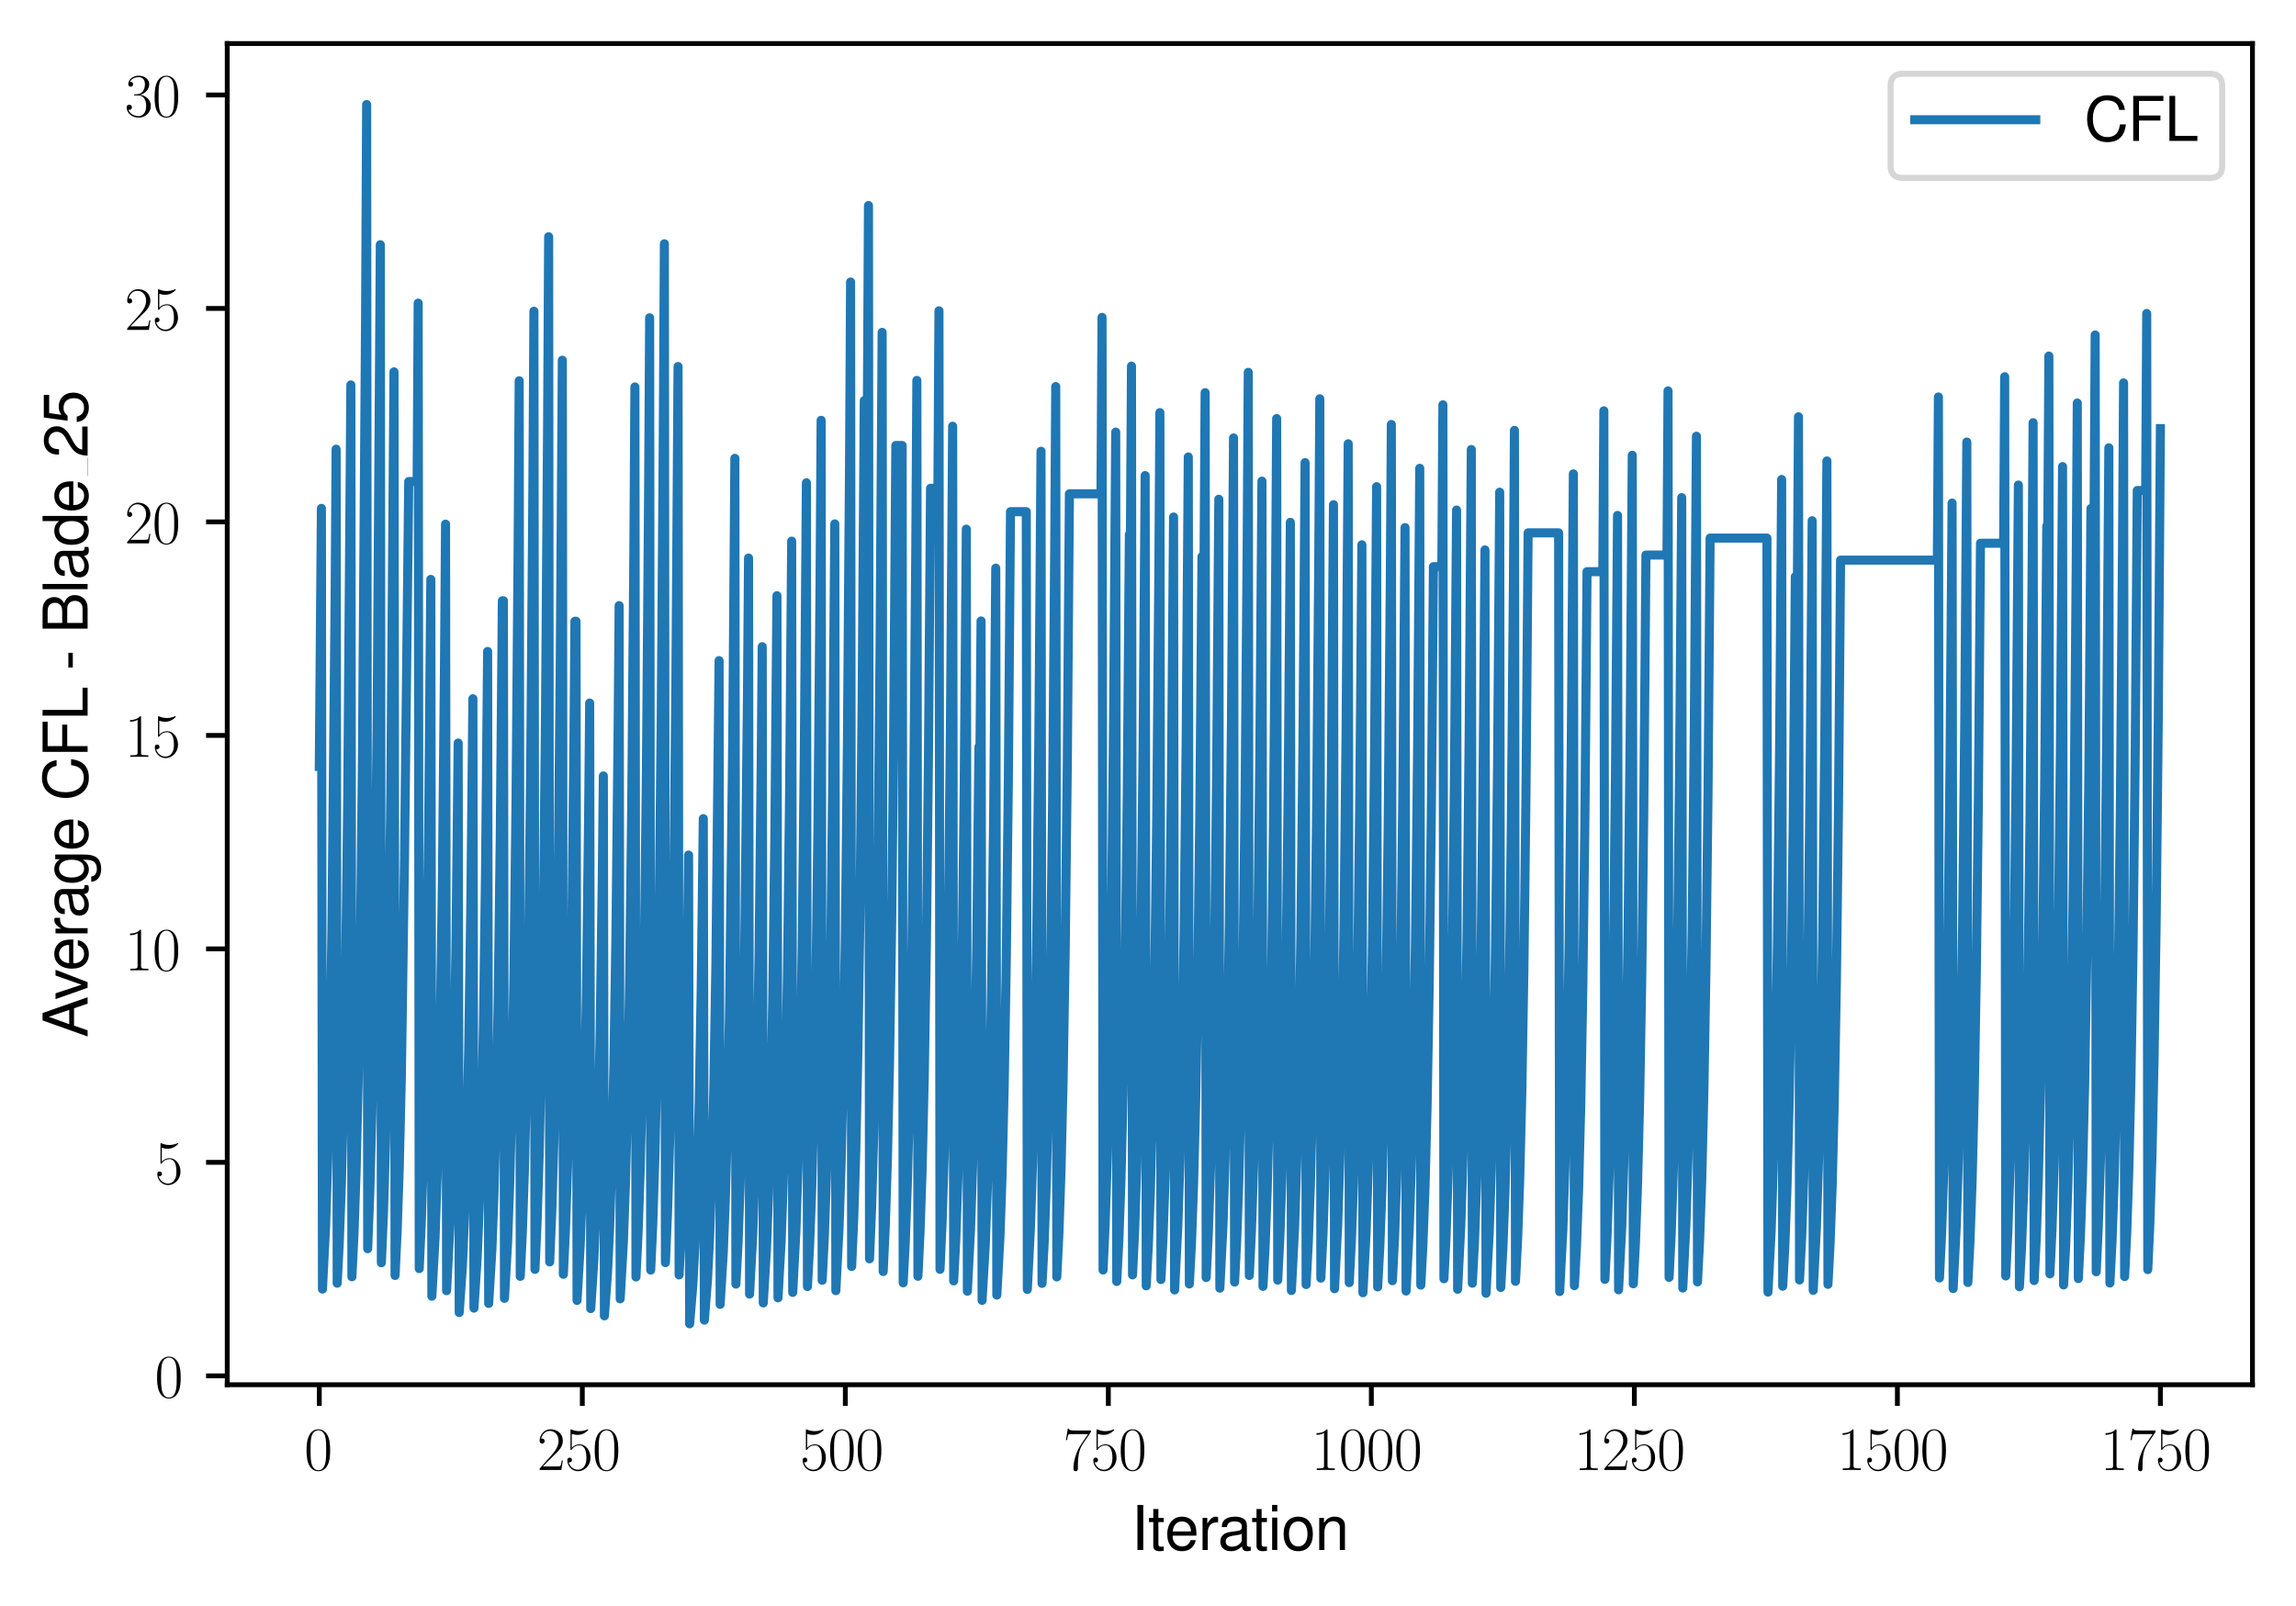 <?xml version="1.0" encoding="utf-8" standalone="no"?>
<!DOCTYPE svg PUBLIC "-//W3C//DTD SVG 1.1//EN"
  "http://www.w3.org/Graphics/SVG/1.1/DTD/svg11.dtd">
<svg xmlns:xlink="http://www.w3.org/1999/xlink" width="379.567pt" height="265.601pt" viewBox="0 0 379.567 265.601" xmlns="http://www.w3.org/2000/svg" version="1.1">
 <defs>
  <style type="text/css">*{stroke-linejoin: round; stroke-linecap: butt}</style>
 </defs>
 <g id="figure_1">
  <g id="patch_1">
   <path d="M 0 265.601 
L 379.567 265.601 
L 379.567 0 
L 0 0 
z
" style="fill: #ffffff"/>
  </g>
  <g id="axes_1">
   <g id="patch_2">
    <path d="M 37.567 228.96 
L 372.367 228.96 
L 372.367 7.2 
L 37.567 7.2 
z
" style="fill: #ffffff"/>
   </g>
   <g id="matplotlib.axis_1">
    <g id="xtick_1">
     <g id="line2d_1">
      <defs>
       <path id="m64e224711e" d="M 0 0 
L 0 3.5 
" style="stroke: #000000; stroke-width: 0.8"/>
      </defs>
      <g>
       <use xlink:href="#m64e224711e" x="52.786" y="228.96" style="stroke: #000000; stroke-width: 0.8"/>
      </g>
     </g>
     <g id="text_1">
      <!-- $\mathdefault{0}$ -->
      <g transform="translate(50.295 243.058) scale(0.1 -0.1)">
       <defs>
        <path id="CMR17-30" d="M 2688 2038 
C 2688 2430 2682 3099 2413 3613 
C 2176 4063 1798 4224 1466 4224 
C 1158 4224 768 4082 525 3620 
C 269 3137 243 2539 243 2038 
C 243 1671 250 1112 448 623 
C 723 -39 1216 -128 1466 -128 
C 1760 -128 2208 -7 2470 604 
C 2662 1048 2688 1568 2688 2038 
z
M 1466 -26 
C 1056 -26 813 328 723 816 
C 653 1196 653 1749 653 2109 
C 653 2604 653 3015 736 3407 
C 858 3954 1216 4121 1466 4121 
C 1728 4121 2067 3947 2189 3420 
C 2272 3054 2278 2623 2278 2109 
C 2278 1691 2278 1176 2202 797 
C 2067 96 1690 -26 1466 -26 
z
" transform="scale(0.016)"/>
       </defs>
       <use xlink:href="#CMR17-30" transform="scale(0.996)"/>
      </g>
     </g>
    </g>
    <g id="xtick_2">
     <g id="line2d_2">
      <g>
       <use xlink:href="#m64e224711e" x="96.266" y="228.96" style="stroke: #000000; stroke-width: 0.8"/>
      </g>
     </g>
     <g id="text_2">
      <!-- $\mathdefault{250}$ -->
      <g transform="translate(88.794 243.058) scale(0.1 -0.1)">
       <defs>
        <path id="CMR17-32" d="M 2669 990 
L 2554 990 
C 2490 537 2438 460 2413 422 
C 2381 371 1920 371 1830 371 
L 602 371 
C 832 620 1280 1073 1824 1596 
C 2214 1966 2669 2400 2669 3033 
C 2669 3788 2067 4224 1395 4224 
C 691 4224 262 3603 262 3027 
C 262 2777 448 2745 525 2745 
C 589 2745 781 2783 781 3007 
C 781 3206 614 3264 525 3264 
C 486 3264 448 3257 422 3244 
C 544 3788 915 4057 1306 4057 
C 1862 4057 2227 3616 2227 3033 
C 2227 2477 1901 1998 1536 1583 
L 262 147 
L 262 0 
L 2515 0 
L 2669 990 
z
" transform="scale(0.016)"/>
        <path id="CMR17-35" d="M 730 3750 
C 794 3724 1056 3641 1325 3641 
C 1920 3641 2246 3961 2432 4140 
C 2432 4191 2432 4224 2394 4224 
C 2387 4224 2374 4224 2323 4198 
C 2099 4102 1837 4032 1517 4032 
C 1325 4032 1037 4055 723 4191 
C 653 4224 640 4224 634 4224 
C 602 4224 595 4217 595 4090 
L 595 2231 
C 595 2113 595 2080 659 2080 
C 691 2080 704 2093 736 2139 
C 941 2435 1222 2560 1542 2560 
C 1766 2560 2246 2415 2246 1293 
C 2246 1087 2246 716 2054 422 
C 1894 159 1645 25 1370 25 
C 947 25 518 319 403 812 
C 429 806 480 793 506 793 
C 589 793 749 838 749 1036 
C 749 1209 627 1280 506 1280 
C 358 1280 262 1190 262 1011 
C 262 454 704 -128 1382 -128 
C 2042 -128 2669 441 2669 1267 
C 2669 2054 2170 2662 1549 2662 
C 1222 2662 947 2540 730 2304 
L 730 3750 
z
" transform="scale(0.016)"/>
       </defs>
       <use xlink:href="#CMR17-32" transform="scale(0.996)"/>
       <use xlink:href="#CMR17-35" transform="translate(45.69 0) scale(0.996)"/>
       <use xlink:href="#CMR17-30" transform="translate(91.381 0) scale(0.996)"/>
      </g>
     </g>
    </g>
    <g id="xtick_3">
     <g id="line2d_3">
      <g>
       <use xlink:href="#m64e224711e" x="139.747" y="228.96" style="stroke: #000000; stroke-width: 0.8"/>
      </g>
     </g>
     <g id="text_3">
      <!-- $\mathdefault{500}$ -->
      <g transform="translate(132.275 243.058) scale(0.1 -0.1)">
       <use xlink:href="#CMR17-35" transform="scale(0.996)"/>
       <use xlink:href="#CMR17-30" transform="translate(45.69 0) scale(0.996)"/>
       <use xlink:href="#CMR17-30" transform="translate(91.381 0) scale(0.996)"/>
      </g>
     </g>
    </g>
    <g id="xtick_4">
     <g id="line2d_4">
      <g>
       <use xlink:href="#m64e224711e" x="183.227" y="228.96" style="stroke: #000000; stroke-width: 0.8"/>
      </g>
     </g>
     <g id="text_4">
      <!-- $\mathdefault{750}$ -->
      <g transform="translate(175.755 243.058) scale(0.1 -0.1)">
       <defs>
        <path id="CMR17-37" d="M 2886 3955 
L 2886 4096 
L 1382 4096 
C 634 4096 621 4166 595 4288 
L 480 4288 
L 294 3104 
L 410 3104 
C 429 3226 474 3552 550 3673 
C 589 3724 1062 3724 1171 3724 
L 2579 3724 
L 1869 2670 
C 1395 1961 1069 1003 1069 166 
C 1069 89 1069 -128 1299 -128 
C 1530 -128 1530 89 1530 172 
L 1530 466 
C 1530 1514 1709 2204 2003 2644 
L 2886 3955 
z
" transform="scale(0.016)"/>
       </defs>
       <use xlink:href="#CMR17-37" transform="scale(0.996)"/>
       <use xlink:href="#CMR17-35" transform="translate(45.69 0) scale(0.996)"/>
       <use xlink:href="#CMR17-30" transform="translate(91.381 0) scale(0.996)"/>
      </g>
     </g>
    </g>
    <g id="xtick_5">
     <g id="line2d_5">
      <g>
       <use xlink:href="#m64e224711e" x="226.708" y="228.96" style="stroke: #000000; stroke-width: 0.8"/>
      </g>
     </g>
     <g id="text_5">
      <!-- $\mathdefault{1000}$ -->
      <g transform="translate(216.745 243.058) scale(0.1 -0.1)">
       <defs>
        <path id="CMR17-31" d="M 1702 4083 
C 1702 4217 1696 4224 1606 4224 
C 1357 3927 979 3833 621 3820 
C 602 3820 570 3820 563 3808 
C 557 3795 557 3782 557 3648 
C 755 3648 1088 3686 1344 3839 
L 1344 467 
C 1344 243 1331 166 781 166 
L 589 166 
L 589 0 
C 896 6 1216 12 1523 12 
C 1830 12 2150 6 2458 0 
L 2458 166 
L 2266 166 
C 1715 166 1702 236 1702 467 
L 1702 4083 
z
" transform="scale(0.016)"/>
       </defs>
       <use xlink:href="#CMR17-31" transform="scale(0.996)"/>
       <use xlink:href="#CMR17-30" transform="translate(45.69 0) scale(0.996)"/>
       <use xlink:href="#CMR17-30" transform="translate(91.381 0) scale(0.996)"/>
       <use xlink:href="#CMR17-30" transform="translate(137.071 0) scale(0.996)"/>
      </g>
     </g>
    </g>
    <g id="xtick_6">
     <g id="line2d_6">
      <g>
       <use xlink:href="#m64e224711e" x="270.188" y="228.96" style="stroke: #000000; stroke-width: 0.8"/>
      </g>
     </g>
     <g id="text_6">
      <!-- $\mathdefault{1250}$ -->
      <g transform="translate(260.225 243.058) scale(0.1 -0.1)">
       <use xlink:href="#CMR17-31" transform="scale(0.996)"/>
       <use xlink:href="#CMR17-32" transform="translate(45.69 0) scale(0.996)"/>
       <use xlink:href="#CMR17-35" transform="translate(91.381 0) scale(0.996)"/>
       <use xlink:href="#CMR17-30" transform="translate(137.071 0) scale(0.996)"/>
      </g>
     </g>
    </g>
    <g id="xtick_7">
     <g id="line2d_7">
      <g>
       <use xlink:href="#m64e224711e" x="313.669" y="228.96" style="stroke: #000000; stroke-width: 0.8"/>
      </g>
     </g>
     <g id="text_7">
      <!-- $\mathdefault{1500}$ -->
      <g transform="translate(303.706 243.058) scale(0.1 -0.1)">
       <use xlink:href="#CMR17-31" transform="scale(0.996)"/>
       <use xlink:href="#CMR17-35" transform="translate(45.69 0) scale(0.996)"/>
       <use xlink:href="#CMR17-30" transform="translate(91.381 0) scale(0.996)"/>
       <use xlink:href="#CMR17-30" transform="translate(137.071 0) scale(0.996)"/>
      </g>
     </g>
    </g>
    <g id="xtick_8">
     <g id="line2d_8">
      <g>
       <use xlink:href="#m64e224711e" x="357.149" y="228.96" style="stroke: #000000; stroke-width: 0.8"/>
      </g>
     </g>
     <g id="text_8">
      <!-- $\mathdefault{1750}$ -->
      <g transform="translate(347.186 243.058) scale(0.1 -0.1)">
       <use xlink:href="#CMR17-31" transform="scale(0.996)"/>
       <use xlink:href="#CMR17-37" transform="translate(45.69 0) scale(0.996)"/>
       <use xlink:href="#CMR17-35" transform="translate(91.381 0) scale(0.996)"/>
       <use xlink:href="#CMR17-30" transform="translate(137.071 0) scale(0.996)"/>
      </g>
     </g>
    </g>
    <g id="text_9">
     <!-- Iteration -->
     <g transform="translate(187.02 256.279) scale(0.1 -0.1)">
      <defs>
       <path id="NimbusSanL-Regu-49" d="M 1242 4672 
L 640 4672 
L 640 0 
L 1242 0 
L 1242 4672 
z
" transform="scale(0.016)"/>
       <path id="NimbusSanL-Regu-74" d="M 1626 3328 
L 1075 3328 
L 1075 4249 
L 544 4249 
L 544 3328 
L 90 3328 
L 90 2892 
L 544 2892 
L 544 402 
C 544 64 774 -128 1190 -128 
C 1318 -128 1446 -116 1626 -84 
L 1626 364 
C 1555 345 1472 339 1370 339 
C 1139 339 1075 402 1075 634 
L 1075 2892 
L 1626 2892 
L 1626 3328 
z
" transform="scale(0.016)"/>
       <path id="NimbusSanL-Regu-65" d="M 3283 1484 
C 3283 1998 3245 2311 3149 2565 
C 2931 3123 2419 3456 1792 3456 
C 858 3456 256 2734 256 1619 
C 256 545 838 -128 1779 -128 
C 2547 -128 3078 307 3213 1018 
L 2675 1018 
C 2528 588 2227 364 1798 364 
C 1459 364 1171 514 992 787 
C 864 974 819 1161 813 1484 
L 3283 1484 
z
M 826 1920 
C 870 2552 1248 2963 1786 2963 
C 2310 2963 2714 2519 2714 1959 
C 2714 1946 2714 1933 2707 1920 
L 826 1920 
z
" transform="scale(0.016)"/>
       <path id="NimbusSanL-Regu-72" d="M 442 3328 
L 442 0 
L 979 0 
L 979 1727 
C 979 2203 1101 2514 1357 2698 
C 1523 2819 1683 2857 2054 2863 
L 2054 3404 
C 1965 3449 1920 3456 1850 3456 
C 1504 3456 1242 3251 934 2750 
L 934 3328 
L 442 3328 
z
" transform="scale(0.016)"/>
       <path id="NimbusSanL-Regu-61" d="M 3424 332 
C 3366 320 3341 320 3309 320 
C 3123 320 3021 415 3021 581 
L 3021 2542 
C 3021 3135 2586 3456 1760 3456 
C 1274 3456 870 3315 646 3065 
C 493 2893 429 2702 416 2370 
L 954 2370 
C 998 2778 1242 2963 1741 2963 
C 2221 2963 2490 2784 2490 2466 
L 2490 2326 
C 2490 2103 2355 2007 1933 1956 
C 1178 1861 1062 1835 858 1753 
C 467 1593 269 1294 269 861 
C 269 256 691 -128 1370 -128 
C 1792 -128 2131 19 2509 364 
C 2547 25 2714 -128 3059 -128 
C 3168 -128 3251 -116 3424 -71 
L 3424 332 
z
M 2490 1071 
C 2490 893 2438 785 2278 638 
C 2061 441 1798 339 1485 339 
C 1069 339 826 536 826 874 
C 826 1224 1062 1402 1632 1485 
C 2195 1562 2310 1587 2490 1670 
L 2490 1071 
z
" transform="scale(0.016)"/>
       <path id="NimbusSanL-Regu-69" d="M 960 3358 
L 429 3358 
L 429 0 
L 960 0 
L 960 3358 
z
M 960 4672 
L 422 4672 
L 422 3999 
L 960 3999 
L 960 4672 
z
" transform="scale(0.016)"/>
       <path id="NimbusSanL-Regu-6f" d="M 1741 3456 
C 800 3456 230 2784 230 1663 
C 230 543 794 -128 1747 -128 
C 2688 -128 3264 543 3264 1638 
C 3264 2791 2707 3456 1741 3456 
z
M 1747 2963 
C 2349 2963 2707 2472 2707 1644 
C 2707 861 2336 364 1747 364 
C 1152 364 787 855 787 1663 
C 787 2466 1152 2963 1747 2963 
z
" transform="scale(0.016)"/>
       <path id="NimbusSanL-Regu-6e" d="M 448 3328 
L 448 0 
L 986 0 
L 986 1835 
C 986 2539 1344 2988 1894 2988 
C 2317 2988 2586 2732 2586 2328 
L 2586 0 
L 3117 0 
L 3117 2539 
C 3117 3097 2701 3456 2054 3456 
C 1555 3456 1235 3263 941 2796 
L 941 3328 
L 448 3328 
z
" transform="scale(0.016)"/>
      </defs>
      <use xlink:href="#NimbusSanL-Regu-49" transform="scale(0.996)"/>
      <use xlink:href="#NimbusSanL-Regu-74" transform="translate(27.695 0) scale(0.996)"/>
      <use xlink:href="#NimbusSanL-Regu-65" transform="translate(55.39 0) scale(0.996)"/>
      <use xlink:href="#NimbusSanL-Regu-72" transform="translate(110.782 0) scale(0.996)"/>
      <use xlink:href="#NimbusSanL-Regu-61" transform="translate(142.961 0) scale(0.996)"/>
      <use xlink:href="#NimbusSanL-Regu-74" transform="translate(198.353 0) scale(0.996)"/>
      <use xlink:href="#NimbusSanL-Regu-69" transform="translate(226.048 0) scale(0.996)"/>
      <use xlink:href="#NimbusSanL-Regu-6f" transform="translate(248.165 0) scale(0.996)"/>
      <use xlink:href="#NimbusSanL-Regu-6e" transform="translate(303.556 0) scale(0.996)"/>
     </g>
    </g>
   </g>
   <g id="matplotlib.axis_2">
    <g id="ytick_1">
     <g id="line2d_9">
      <defs>
       <path id="mad32b3ffd3" d="M 0 0 
L -3.5 0 
" style="stroke: #000000; stroke-width: 0.8"/>
      </defs>
      <g>
       <use xlink:href="#mad32b3ffd3" x="37.567" y="227.491" style="stroke: #000000; stroke-width: 0.8"/>
      </g>
     </g>
     <g id="text_10">
      <!-- $\mathdefault{0}$ -->
      <g transform="translate(25.586 231.04) scale(0.1 -0.1)">
       <use xlink:href="#CMR17-30" transform="scale(0.996)"/>
      </g>
     </g>
    </g>
    <g id="ytick_2">
     <g id="line2d_10">
      <g>
       <use xlink:href="#mad32b3ffd3" x="37.567" y="192.192" style="stroke: #000000; stroke-width: 0.8"/>
      </g>
     </g>
     <g id="text_11">
      <!-- $\mathdefault{5}$ -->
      <g transform="translate(25.586 195.742) scale(0.1 -0.1)">
       <use xlink:href="#CMR17-35" transform="scale(0.996)"/>
      </g>
     </g>
    </g>
    <g id="ytick_3">
     <g id="line2d_11">
      <g>
       <use xlink:href="#mad32b3ffd3" x="37.567" y="156.894" style="stroke: #000000; stroke-width: 0.8"/>
      </g>
     </g>
     <g id="text_12">
      <!-- $\mathdefault{10}$ -->
      <g transform="translate(20.605 160.443) scale(0.1 -0.1)">
       <use xlink:href="#CMR17-31" transform="scale(0.996)"/>
       <use xlink:href="#CMR17-30" transform="translate(45.69 0) scale(0.996)"/>
      </g>
     </g>
    </g>
    <g id="ytick_4">
     <g id="line2d_12">
      <g>
       <use xlink:href="#mad32b3ffd3" x="37.567" y="121.595" style="stroke: #000000; stroke-width: 0.8"/>
      </g>
     </g>
     <g id="text_13">
      <!-- $\mathdefault{15}$ -->
      <g transform="translate(20.605 125.144) scale(0.1 -0.1)">
       <use xlink:href="#CMR17-31" transform="scale(0.996)"/>
       <use xlink:href="#CMR17-35" transform="translate(45.69 0) scale(0.996)"/>
      </g>
     </g>
    </g>
    <g id="ytick_5">
     <g id="line2d_13">
      <g>
       <use xlink:href="#mad32b3ffd3" x="37.567" y="86.296" style="stroke: #000000; stroke-width: 0.8"/>
      </g>
     </g>
     <g id="text_14">
      <!-- $\mathdefault{20}$ -->
      <g transform="translate(20.605 89.845) scale(0.1 -0.1)">
       <use xlink:href="#CMR17-32" transform="scale(0.996)"/>
       <use xlink:href="#CMR17-30" transform="translate(45.69 0) scale(0.996)"/>
      </g>
     </g>
    </g>
    <g id="ytick_6">
     <g id="line2d_14">
      <g>
       <use xlink:href="#mad32b3ffd3" x="37.567" y="50.997" style="stroke: #000000; stroke-width: 0.8"/>
      </g>
     </g>
     <g id="text_15">
      <!-- $\mathdefault{25}$ -->
      <g transform="translate(20.605 54.547) scale(0.1 -0.1)">
       <use xlink:href="#CMR17-32" transform="scale(0.996)"/>
       <use xlink:href="#CMR17-35" transform="translate(45.69 0) scale(0.996)"/>
      </g>
     </g>
    </g>
    <g id="ytick_7">
     <g id="line2d_15">
      <g>
       <use xlink:href="#mad32b3ffd3" x="37.567" y="15.699" style="stroke: #000000; stroke-width: 0.8"/>
      </g>
     </g>
     <g id="text_16">
      <!-- $\mathdefault{30}$ -->
      <g transform="translate(20.605 19.248) scale(0.1 -0.1)">
       <defs>
        <path id="CMR17-33" d="M 1414 2176 
C 1984 2176 2234 1673 2234 1094 
C 2234 322 1824 25 1453 25 
C 1114 25 563 193 390 691 
C 422 678 454 678 486 678 
C 640 678 755 780 755 947 
C 755 1132 614 1216 486 1216 
C 378 1216 211 1164 211 927 
C 211 335 787 -128 1466 -128 
C 2176 -128 2720 432 2720 1087 
C 2720 1718 2208 2176 1600 2246 
C 2086 2347 2554 2776 2554 3353 
C 2554 3856 2048 4224 1472 4224 
C 890 4224 378 3862 378 3347 
C 378 3123 544 3084 627 3084 
C 762 3084 877 3167 877 3334 
C 877 3500 762 3584 627 3584 
C 602 3584 570 3584 544 3571 
C 730 3999 1235 4076 1459 4076 
C 1683 4076 2106 3966 2106 3347 
C 2106 3167 2080 2851 1862 2574 
C 1670 2329 1453 2316 1242 2297 
C 1210 2297 1062 2284 1037 2284 
C 992 2278 966 2272 966 2227 
C 966 2182 973 2176 1101 2176 
L 1414 2176 
z
" transform="scale(0.016)"/>
       </defs>
       <use xlink:href="#CMR17-33" transform="scale(0.996)"/>
       <use xlink:href="#CMR17-30" transform="translate(45.69 0) scale(0.996)"/>
      </g>
     </g>
    </g>
    <g id="text_17">
     <!-- Average CFL - Blade_25 -->
     <g transform="translate(14.483 171.549) rotate(-90) scale(0.1 -0.1)">
      <defs>
       <path id="NimbusSanL-Regu-41" d="M 3034 1408 
L 3514 0 
L 4179 0 
L 2541 4672 
L 1773 4672 
L 109 0 
L 742 0 
L 1235 1408 
L 3034 1408 
z
M 2867 1907 
L 1382 1907 
L 2150 4032 
L 2867 1907 
z
" transform="scale(0.016)"/>
       <path id="NimbusSanL-Regu-76" d="M 1824 0 
L 3110 3328 
L 2509 3328 
L 1562 629 
L 666 3328 
L 64 3328 
L 1242 0 
L 1824 0 
z
" transform="scale(0.016)"/>
       <path id="NimbusSanL-Regu-67" d="M 2637 3359 
L 2637 2873 
C 2368 3270 2042 3456 1613 3456 
C 762 3456 186 2714 186 1632 
C 186 1084 333 638 608 320 
C 858 38 1216 -128 1568 -128 
C 1990 -128 2285 51 2586 473 
L 2586 300 
C 2586 -155 2528 -441 2394 -634 
C 2253 -841 1978 -960 1651 -960 
C 1408 -960 1190 -894 1043 -774 
C 922 -674 870 -581 838 -375 
L 294 -375 
C 352 -1031 845 -1408 1632 -1408 
C 2131 -1408 2560 -1248 2778 -980 
C 3034 -661 3130 -222 3130 568 
L 3130 3359 
L 2637 3359 
z
M 1670 2963 
C 2246 2963 2586 2479 2586 1644 
C 2586 848 2240 364 1677 364 
C 1094 364 742 855 742 1663 
C 742 2466 1101 2963 1670 2963 
z
" transform="scale(0.016)"/>
       <path id="NimbusSanL-Regu-43" d="M 4237 3219 
C 4051 4236 3462 4736 2438 4736 
C 1811 4736 1306 4537 960 4154 
C 538 3696 307 3035 307 2284 
C 307 1522 544 867 986 415 
C 1344 44 1805 -128 2413 -128 
C 3552 -128 4192 485 4333 1712 
L 3718 1712 
C 3667 1394 3603 1178 3507 994 
C 3315 612 2918 396 2419 396 
C 1491 396 902 1134 902 2291 
C 902 3480 1466 4211 2368 4211 
C 2746 4211 3098 4096 3290 3918 
C 3462 3759 3558 3562 3629 3219 
L 4237 3219 
z
" transform="scale(0.016)"/>
       <path id="NimbusSanL-Regu-46" d="M 1171 2112 
L 3398 2112 
L 3398 2636 
L 1171 2636 
L 1171 4147 
L 3706 4147 
L 3706 4672 
L 576 4672 
L 576 0 
L 1171 0 
L 1171 2112 
z
" transform="scale(0.016)"/>
       <path id="NimbusSanL-Regu-4c" d="M 1107 4672 
L 512 4672 
L 512 0 
L 3411 0 
L 3411 524 
L 1107 524 
L 1107 4672 
z
" transform="scale(0.016)"/>
       <path id="NimbusSanL-Regu-2d" d="M 1818 1996 
L 294 1996 
L 294 1536 
L 1818 1536 
L 1818 1996 
z
" transform="scale(0.016)"/>
       <path id="NimbusSanL-Regu-42" d="M 506 0 
L 2611 0 
C 3053 0 3379 121 3629 390 
C 3859 632 3987 961 3987 1321 
C 3987 1878 3731 2214 3136 2444 
C 3558 2643 3782 2994 3782 3476 
C 3782 3821 3654 4127 3411 4345 
C 3168 4569 2848 4672 2400 4672 
L 506 4672 
L 506 0 
z
M 1101 2636 
L 1101 4147 
L 2253 4147 
C 2586 4147 2771 4101 2931 3977 
C 3098 3847 3187 3652 3187 3391 
C 3187 3138 3098 2936 2931 2806 
C 2771 2682 2586 2636 2253 2636 
L 1101 2636 
z
M 1101 524 
L 1101 2112 
L 2554 2112 
C 2842 2112 3034 2042 3174 1890 
C 3315 1745 3392 1542 3392 1315 
C 3392 1093 3315 891 3174 746 
C 3034 594 2842 524 2554 524 
L 1101 524 
z
" transform="scale(0.016)"/>
       <path id="NimbusSanL-Regu-6c" d="M 973 4672 
L 435 4672 
L 435 0 
L 973 0 
L 973 4672 
z
" transform="scale(0.016)"/>
       <path id="NimbusSanL-Regu-64" d="M 3168 4672 
L 2637 4672 
L 2637 2937 
C 2413 3276 2054 3456 1606 3456 
C 736 3456 166 2759 166 1695 
C 166 568 723 -128 1626 -128 
C 2086 -128 2406 44 2694 460 
L 2694 19 
L 3168 19 
L 3168 4672 
z
M 1696 2956 
C 2272 2956 2637 2447 2637 1651 
C 2637 880 2266 371 1702 371 
C 1114 371 723 887 723 1663 
C 723 2440 1114 2956 1696 2956 
z
" transform="scale(0.016)"/>
       <path id="NimbusSanL-Regu-32" d="M 3238 556 
L 851 556 
C 909 928 1114 1165 1670 1493 
L 2310 1839 
C 2944 2185 3270 2653 3270 3211 
C 3270 3589 3117 3942 2848 4185 
C 2579 4428 2246 4544 1818 4544 
C 1242 4544 813 4339 563 3955 
C 403 3711 333 3429 320 2967 
L 883 2967 
C 902 3275 941 3461 1018 3608 
C 1165 3884 1459 4051 1798 4051 
C 2310 4051 2694 3685 2694 3198 
C 2694 2839 2483 2531 2080 2300 
L 1491 1967 
C 544 1428 269 999 218 0 
L 3238 0 
L 3238 556 
z
" transform="scale(0.016)"/>
       <path id="NimbusSanL-Regu-35" d="M 3046 4544 
L 704 4544 
L 365 2076 
L 883 2076 
C 1146 2387 1363 2496 1715 2496 
C 2323 2496 2707 2082 2707 1414 
C 2707 765 2330 371 1715 371 
C 1222 371 922 619 787 1128 
L 224 1128 
C 301 759 365 581 499 415 
C 755 70 1216 -128 1728 -128 
C 2643 -128 3283 536 3283 1490 
C 3283 2381 2688 2995 1818 2995 
C 1498 2995 1242 2912 979 2720 
L 1158 3987 
L 3046 3987 
L 3046 4544 
z
" transform="scale(0.016)"/>
      </defs>
      <use xlink:href="#NimbusSanL-Regu-41" transform="scale(0.996)"/>
      <use xlink:href="#NimbusSanL-Regu-76" transform="translate(62.466 0) scale(0.996)"/>
      <use xlink:href="#NimbusSanL-Regu-65" transform="translate(109.788 0) scale(0.996)"/>
      <use xlink:href="#NimbusSanL-Regu-72" transform="translate(165.18 0) scale(0.996)"/>
      <use xlink:href="#NimbusSanL-Regu-61" transform="translate(197.359 0) scale(0.996)"/>
      <use xlink:href="#NimbusSanL-Regu-67" transform="translate(252.751 0) scale(0.996)"/>
      <use xlink:href="#NimbusSanL-Regu-65" transform="translate(308.143 0) scale(0.996)"/>
      <use xlink:href="#NimbusSanL-Regu-43" transform="translate(391.229 0) scale(0.996)"/>
      <use xlink:href="#NimbusSanL-Regu-46" transform="translate(463.159 0) scale(0.996)"/>
      <use xlink:href="#NimbusSanL-Regu-4c" transform="translate(524.031 0) scale(0.996)"/>
      <use xlink:href="#NimbusSanL-Regu-2d" transform="translate(607.118 0) scale(0.996)"/>
      <use xlink:href="#NimbusSanL-Regu-42" transform="translate(667.988 0) scale(0.996)"/>
      <use xlink:href="#NimbusSanL-Regu-6c" transform="translate(734.438 0) scale(0.996)"/>
      <use xlink:href="#NimbusSanL-Regu-61" transform="translate(756.555 0) scale(0.996)"/>
      <use xlink:href="#NimbusSanL-Regu-64" transform="translate(811.947 0) scale(0.996)"/>
      <use xlink:href="#NimbusSanL-Regu-65" transform="translate(867.339 0) scale(0.996)"/>
      <use xlink:href="#NimbusSanL-Regu-32" transform="translate(958.596 0) scale(0.996)"/>
      <use xlink:href="#NimbusSanL-Regu-35" transform="translate(1013.987 0) scale(0.996)"/>
      <path d="M 928.708 0 
L 958.596 0 
L 958.596 0.399 
L 928.708 0.399 
L 928.708 0 
z
"/>
     </g>
    </g>
   </g>
   <g id="line2d_16">
    <path d="M 52.786 126.727 
L 53.133 84.059 
L 53.307 213.148 
L 53.829 202.706 
L 54.177 191.801 
L 54.525 176.097 
L 54.873 153.483 
L 55.394 99.656 
L 55.568 74.274 
L 55.742 212.169 
L 56.09 205.428 
L 56.438 195.72 
L 56.786 181.741 
L 57.134 161.611 
L 57.481 132.623 
L 58.003 63.647 
L 58.177 211.107 
L 58.525 203.898 
L 58.873 193.517 
L 59.221 178.568 
L 59.568 157.041 
L 59.916 126.043 
L 60.438 52.233 
L 60.612 17.28 
L 60.786 206.47 
L 61.134 197.221 
L 61.482 183.902 
L 61.829 164.722 
L 62.351 119.04 
L 62.873 40.459 
L 63.047 208.788 
L 63.395 200.559 
L 63.743 188.708 
L 64.09 171.644 
L 64.612 131.025 
L 65.134 61.487 
L 65.308 210.891 
L 65.656 203.587 
L 66.004 193.069 
L 66.351 177.923 
L 66.873 141.854 
L 67.569 79.619 
L 68.96 79.619 
L 69.134 50.123 
L 69.308 209.754 
L 69.656 201.95 
L 70.004 190.712 
L 70.352 174.529 
L 70.873 135.996 
L 71.221 95.803 
L 71.395 214.322 
L 71.917 204.736 
L 72.265 194.723 
L 72.613 180.305 
L 73.134 145.967 
L 73.482 110.12 
L 73.656 86.664 
L 73.83 213.408 
L 74.352 203.156 
L 74.7 192.449 
L 75.048 177.03 
L 75.395 154.827 
L 75.743 122.856 
L 75.917 217.028 
L 76.439 209.41 
L 76.787 201.455 
L 77.135 189.998 
L 77.482 173.502 
L 77.83 149.746 
L 78.178 115.538 
L 78.352 216.296 
L 78.874 208.146 
L 79.222 199.634 
L 79.57 187.376 
L 79.917 169.726 
L 80.265 144.309 
L 80.613 107.709 
L 80.787 215.513 
L 81.309 206.793 
L 81.657 197.686 
L 82.004 184.571 
L 82.352 165.686 
L 82.7 138.492 
L 83.048 99.333 
L 83.222 99.333 
L 83.396 214.675 
L 83.918 205.345 
L 84.265 195.601 
L 84.613 181.57 
L 84.961 161.364 
L 85.309 132.268 
L 85.657 90.373 
L 85.831 62.963 
L 86.005 211.038 
L 86.352 203.799 
L 86.7 193.375 
L 87.048 178.363 
L 87.396 156.747 
L 87.744 125.62 
L 88.092 80.796 
L 88.266 51.457 
L 88.44 209.888 
L 88.787 202.142 
L 89.135 190.989 
L 89.483 174.928 
L 89.831 151.8 
L 90.179 118.496 
L 90.527 70.538 
L 90.701 39.147 
L 90.874 208.657 
L 91.222 200.37 
L 91.57 188.436 
L 91.918 171.252 
L 92.266 146.507 
L 92.614 110.873 
L 92.962 59.562 
L 93.135 210.698 
L 93.483 203.309 
L 93.831 192.669 
L 94.179 177.348 
L 94.527 155.285 
L 94.875 123.514 
L 95.049 102.718 
L 95.223 102.718 
L 95.396 215.014 
L 95.918 205.93 
L 96.266 196.444 
L 96.614 182.783 
L 96.962 163.111 
L 97.31 134.784 
L 97.484 116.242 
L 97.657 216.366 
L 98.179 208.267 
L 98.527 199.809 
L 98.875 187.629 
L 99.223 170.089 
L 99.571 144.832 
L 99.744 128.301 
L 99.918 217.572 
L 100.44 210.351 
L 100.788 202.809 
L 101.136 191.949 
L 101.484 176.311 
L 101.832 153.792 
L 102.179 121.364 
L 102.353 100.138 
L 102.527 214.756 
L 103.049 205.485 
L 103.397 195.802 
L 103.745 181.858 
L 104.093 161.78 
L 104.44 132.867 
L 104.788 91.232 
L 104.962 63.981 
L 105.136 211.14 
L 105.484 203.946 
L 105.832 193.586 
L 106.18 178.667 
L 106.527 157.185 
L 106.875 126.25 
L 107.223 81.704 
L 107.397 52.546 
L 107.571 209.997 
L 107.919 202.299 
L 108.267 191.215 
L 108.615 175.253 
L 108.962 152.268 
L 109.31 119.17 
L 109.658 71.508 
L 109.832 40.312 
L 110.006 208.773 
L 110.354 200.537 
L 110.702 188.678 
L 111.049 171.6 
L 111.397 147.007 
L 111.745 111.595 
L 112.093 60.6 
L 112.267 210.802 
L 112.615 203.459 
L 112.963 192.885 
L 113.31 177.658 
L 113.658 155.731 
L 113.832 141.379 
L 114.006 218.88 
L 114.528 212.611 
L 114.876 206.064 
L 115.224 196.636 
L 115.571 183.059 
L 115.919 163.509 
L 116.267 135.357 
L 116.441 218.278 
L 116.963 211.57 
L 117.311 204.565 
L 117.658 194.478 
L 118.006 179.952 
L 118.354 159.035 
L 118.876 109.233 
L 119.05 215.665 
L 119.572 207.056 
L 119.919 198.065 
L 120.267 185.117 
L 120.615 166.473 
L 121.137 122.087 
L 121.485 75.783 
L 121.659 212.32 
L 122.007 205.645 
L 122.354 196.033 
L 122.702 182.191 
L 123.05 162.26 
L 123.572 114.791 
L 123.746 92.273 
L 123.92 213.969 
L 124.441 204.126 
L 124.789 193.845 
L 125.137 179.04 
L 125.485 157.722 
L 125.833 127.023 
L 126.007 106.93 
L 126.181 215.435 
L 126.702 206.658 
L 127.05 197.492 
L 127.398 184.292 
L 127.746 165.284 
L 128.094 137.913 
L 128.442 98.498 
L 128.616 214.592 
L 129.137 205.201 
L 129.485 195.394 
L 129.833 181.271 
L 130.181 160.934 
L 130.529 131.649 
L 130.877 89.478 
L 131.05 213.69 
L 131.572 203.642 
L 131.92 193.149 
L 132.268 178.038 
L 132.616 156.279 
L 132.964 124.946 
L 133.311 79.826 
L 133.485 212.725 
L 133.833 206.227 
L 134.181 196.871 
L 134.529 183.399 
L 134.877 163.998 
L 135.225 136.061 
L 135.572 95.832 
L 135.746 69.5 
L 135.92 211.692 
L 136.268 204.74 
L 136.616 194.73 
L 136.964 180.315 
L 137.312 159.558 
L 137.66 129.667 
L 138.007 86.624 
L 138.181 213.405 
L 138.703 203.149 
L 139.051 192.439 
L 139.399 177.016 
L 139.747 154.807 
L 140.094 122.826 
L 140.442 76.773 
L 140.616 46.632 
L 140.79 209.405 
L 141.138 201.447 
L 141.486 189.988 
L 141.834 173.487 
L 142.181 149.725 
L 142.529 115.508 
L 142.877 66.235 
L 143.399 66.235 
L 143.573 33.984 
L 143.747 208.14 
L 144.095 199.626 
L 144.442 187.365 
L 144.79 169.71 
L 145.138 144.286 
L 145.486 107.676 
L 145.834 54.958 
L 146.008 210.238 
L 146.356 202.646 
L 146.703 191.715 
L 147.051 175.973 
L 147.399 153.305 
L 147.747 120.663 
L 148.095 73.659 
L 149.138 73.659 
L 149.312 212.108 
L 149.66 205.339 
L 150.008 195.593 
L 150.356 181.557 
L 150.704 161.346 
L 151.052 132.242 
L 151.399 90.333 
L 151.573 62.901 
L 151.747 211.032 
L 152.095 203.79 
L 152.443 193.362 
L 152.791 178.345 
L 153.139 156.72 
L 153.486 125.581 
L 153.834 80.741 
L 155.052 80.741 
L 155.226 51.391 
L 155.4 209.881 
L 155.747 202.133 
L 156.095 190.975 
L 156.443 174.908 
L 156.791 151.771 
L 157.139 118.454 
L 157.487 70.478 
L 157.661 211.79 
L 158.008 204.881 
L 158.356 194.933 
L 158.704 180.607 
L 159.052 159.979 
L 159.4 130.273 
L 159.748 87.497 
L 159.922 213.492 
L 160.443 203.3 
L 160.791 192.656 
L 161.139 177.329 
L 161.487 155.257 
L 161.835 123.474 
L 162.009 123.474 
L 162.183 102.671 
L 162.356 215.009 
L 162.878 205.922 
L 163.226 196.432 
L 163.574 182.766 
L 163.922 163.087 
L 164.27 134.749 
L 164.617 93.942 
L 164.791 214.136 
L 165.313 204.414 
L 165.661 194.26 
L 166.009 179.638 
L 166.357 158.583 
L 166.704 128.263 
L 167.052 84.603 
L 169.661 84.603 
L 169.835 213.202 
L 170.357 202.8 
L 170.705 191.936 
L 171.053 176.292 
L 171.4 153.764 
L 171.748 121.324 
L 172.096 74.61 
L 172.27 212.203 
L 172.618 205.476 
L 172.966 195.79 
L 173.314 181.841 
L 173.661 161.755 
L 174.009 132.831 
L 174.357 91.181 
L 174.531 63.919 
L 174.705 211.134 
L 175.053 203.937 
L 175.401 193.573 
L 175.748 178.649 
L 176.096 157.158 
L 176.444 126.212 
L 176.792 81.648 
L 182.01 81.648 
L 182.184 52.48 
L 182.357 209.99 
L 182.705 202.29 
L 183.053 191.201 
L 183.401 175.233 
L 183.749 152.24 
L 184.097 119.129 
L 184.445 71.449 
L 184.618 211.887 
L 184.966 205.021 
L 185.314 195.134 
L 185.662 180.897 
L 186.01 160.396 
L 186.358 130.874 
L 186.706 88.363 
L 186.879 88.363 
L 187.053 60.537 
L 187.227 210.796 
L 187.575 203.45 
L 187.923 192.872 
L 188.271 177.639 
L 188.619 155.704 
L 188.967 124.118 
L 189.314 78.633 
L 189.488 212.605 
L 189.836 206.056 
L 190.184 196.624 
L 190.532 183.042 
L 190.88 163.485 
L 191.227 135.322 
L 191.575 94.768 
L 191.749 68.223 
L 191.923 211.564 
L 192.271 204.557 
L 192.619 194.465 
L 192.967 179.934 
L 193.315 159.009 
L 193.662 128.877 
L 194.01 85.486 
L 194.184 213.291 
L 194.706 202.953 
L 195.054 192.156 
L 195.402 176.608 
L 195.749 154.22 
L 196.097 121.98 
L 196.445 75.556 
L 196.619 212.298 
L 196.967 205.612 
L 197.315 195.986 
L 197.663 182.123 
L 198.01 162.162 
L 198.358 133.417 
L 198.706 92.024 
L 199.054 92.024 
L 199.228 64.93 
L 199.402 211.235 
L 199.75 204.082 
L 200.098 193.783 
L 200.445 178.951 
L 200.793 157.593 
L 201.141 126.838 
L 201.489 82.55 
L 201.663 212.997 
L 202.185 202.445 
L 202.532 191.425 
L 202.88 175.556 
L 203.228 152.705 
L 203.576 119.799 
L 203.924 72.414 
L 204.098 211.984 
L 204.446 205.16 
L 204.793 195.334 
L 205.141 181.186 
L 205.489 160.811 
L 205.837 131.472 
L 206.185 89.223 
L 206.359 61.57 
L 206.533 210.899 
L 206.88 203.598 
L 207.228 193.086 
L 207.576 177.947 
L 207.924 156.148 
L 208.272 124.757 
L 208.62 79.554 
L 208.794 212.697 
L 209.141 206.188 
L 209.489 196.815 
L 209.837 183.317 
L 210.185 163.881 
L 210.533 135.892 
L 210.881 95.589 
L 211.055 69.208 
L 211.229 211.663 
L 211.576 204.698 
L 211.924 194.67 
L 212.272 180.228 
L 212.62 159.432 
L 212.968 129.487 
L 213.316 86.364 
L 213.49 213.379 
L 214.011 203.105 
L 214.359 192.374 
L 214.707 176.923 
L 215.055 154.673 
L 215.403 122.633 
L 215.751 76.495 
L 215.924 212.392 
L 216.272 205.748 
L 216.62 196.181 
L 216.968 182.404 
L 217.316 162.566 
L 217.664 133.998 
L 218.012 92.862 
L 218.185 65.936 
L 218.359 211.336 
L 218.707 204.227 
L 219.055 193.991 
L 219.403 179.251 
L 219.751 158.025 
L 220.099 127.46 
L 220.446 83.447 
L 220.62 213.087 
L 221.142 202.6 
L 221.49 191.648 
L 221.838 175.877 
L 222.186 153.167 
L 222.533 120.465 
L 222.881 73.373 
L 223.055 212.079 
L 223.403 205.298 
L 223.751 195.533 
L 224.099 181.472 
L 224.447 161.223 
L 224.794 132.066 
L 225.142 90.078 
L 225.316 213.75 
L 225.838 203.746 
L 226.186 193.298 
L 226.534 178.254 
L 226.882 156.589 
L 227.229 125.392 
L 227.577 80.469 
L 227.751 212.789 
L 228.099 206.32 
L 228.447 197.005 
L 228.795 183.591 
L 229.143 164.274 
L 229.49 136.459 
L 229.838 96.404 
L 230.012 70.187 
L 230.186 211.761 
L 230.534 204.839 
L 230.882 194.873 
L 231.23 180.52 
L 231.577 159.853 
L 231.925 130.093 
L 232.273 87.237 
L 232.447 213.466 
L 232.969 203.255 
L 233.317 192.592 
L 233.664 177.236 
L 234.012 155.123 
L 234.36 123.281 
L 234.708 77.429 
L 234.882 212.485 
L 235.23 205.882 
L 235.578 196.374 
L 235.925 182.683 
L 236.273 162.967 
L 236.621 134.577 
L 236.969 93.694 
L 238.36 93.694 
L 238.534 66.935 
L 238.708 211.436 
L 239.056 204.371 
L 239.404 194.198 
L 239.752 179.549 
L 240.1 158.455 
L 240.447 128.079 
L 240.795 84.338 
L 240.969 213.176 
L 241.491 202.754 
L 241.839 191.87 
L 242.187 176.197 
L 242.535 153.627 
L 242.882 121.127 
L 243.23 74.327 
L 243.404 212.175 
L 243.752 205.435 
L 244.1 195.731 
L 244.448 181.756 
L 244.796 161.633 
L 245.143 132.656 
L 245.491 90.928 
L 245.665 213.835 
L 246.187 203.893 
L 246.535 193.51 
L 246.883 178.558 
L 247.23 157.028 
L 247.578 126.024 
L 247.926 81.378 
L 248.1 212.88 
L 248.448 206.451 
L 248.796 197.193 
L 249.144 183.862 
L 249.491 164.665 
L 249.839 137.022 
L 250.187 97.215 
L 250.361 71.16 
L 250.535 211.858 
L 250.883 204.98 
L 251.231 195.074 
L 251.578 180.811 
L 251.926 160.272 
L 252.274 130.695 
L 252.622 88.105 
L 257.666 88.105 
L 257.84 213.553 
L 258.361 203.405 
L 258.709 192.807 
L 259.057 177.546 
L 259.405 155.571 
L 259.753 123.926 
L 260.101 78.357 
L 260.275 212.578 
L 260.622 206.016 
L 260.97 196.567 
L 261.318 182.96 
L 261.666 163.366 
L 262.014 135.151 
L 262.362 94.522 
L 264.97 94.522 
L 265.144 67.928 
L 265.318 211.535 
L 265.666 204.514 
L 266.014 194.404 
L 266.362 179.846 
L 266.71 158.882 
L 267.058 128.694 
L 267.405 85.223 
L 267.579 213.264 
L 268.101 202.907 
L 268.449 192.09 
L 268.797 176.514 
L 269.145 154.084 
L 269.492 121.785 
L 269.84 75.274 
L 270.014 212.269 
L 270.362 205.572 
L 270.71 195.927 
L 271.058 182.039 
L 271.406 162.04 
L 271.753 133.242 
L 272.101 91.773 
L 275.58 91.773 
L 275.754 64.629 
L 275.928 211.205 
L 276.275 204.039 
L 276.623 193.72 
L 276.971 178.861 
L 277.319 157.463 
L 277.667 126.651 
L 278.015 82.282 
L 278.189 212.97 
L 278.71 202.399 
L 279.058 191.358 
L 279.406 175.46 
L 279.754 152.566 
L 280.102 119.599 
L 280.45 72.127 
L 280.623 211.955 
L 280.971 205.119 
L 281.319 195.275 
L 281.667 181.1 
L 282.015 160.687 
L 282.363 131.294 
L 282.711 88.967 
L 292.102 88.967 
L 292.276 213.639 
L 292.798 203.554 
L 293.146 193.022 
L 293.494 177.855 
L 293.842 156.016 
L 294.189 124.566 
L 294.537 79.279 
L 294.711 212.67 
L 295.059 206.149 
L 295.407 196.758 
L 295.755 183.235 
L 296.103 163.763 
L 296.45 135.722 
L 296.798 95.344 
L 297.146 95.344 
L 297.32 68.915 
L 297.494 211.634 
L 297.842 204.656 
L 298.19 194.609 
L 298.537 180.14 
L 298.885 159.306 
L 299.233 129.305 
L 299.581 86.103 
L 299.755 213.352 
L 300.277 203.059 
L 300.624 192.309 
L 300.972 176.829 
L 301.32 154.538 
L 301.668 122.438 
L 302.016 76.215 
L 302.19 212.364 
L 302.538 205.707 
L 302.885 196.123 
L 303.233 182.32 
L 303.581 162.445 
L 303.929 133.825 
L 304.277 92.612 
L 320.278 92.612 
L 320.452 65.636 
L 320.626 211.306 
L 320.973 204.184 
L 321.321 193.929 
L 321.669 179.162 
L 322.017 157.896 
L 322.365 127.275 
L 322.713 83.18 
L 322.887 213.06 
L 323.408 202.554 
L 323.756 191.582 
L 324.104 175.782 
L 324.452 153.03 
L 324.8 120.266 
L 325.147 73.088 
L 325.321 212.051 
L 325.669 205.257 
L 326.017 195.474 
L 326.365 181.387 
L 326.713 161.1 
L 327.061 131.889 
L 327.408 89.823 
L 331.235 89.823 
L 331.409 62.29 
L 331.583 210.971 
L 331.93 203.702 
L 332.278 193.235 
L 332.626 178.162 
L 332.974 156.458 
L 333.322 125.203 
L 333.67 80.196 
L 333.844 212.762 
L 334.191 206.281 
L 334.539 196.948 
L 334.887 183.509 
L 335.235 164.157 
L 335.583 136.29 
L 335.931 96.161 
L 336.105 69.895 
L 336.279 211.732 
L 336.626 204.797 
L 336.974 194.812 
L 337.322 180.433 
L 337.67 159.728 
L 338.018 129.912 
L 338.366 86.977 
L 338.539 86.977 
L 338.713 58.874 
L 338.887 210.63 
L 339.235 203.21 
L 339.583 192.527 
L 339.931 177.142 
L 340.279 154.989 
L 340.627 123.088 
L 340.974 77.151 
L 341.148 212.457 
L 341.496 205.842 
L 341.844 196.317 
L 342.192 182.6 
L 342.54 162.848 
L 342.888 134.404 
L 343.235 93.446 
L 343.409 66.637 
L 343.583 211.406 
L 343.931 204.328 
L 344.279 194.136 
L 344.627 179.46 
L 344.975 158.327 
L 345.322 127.895 
L 345.67 84.072 
L 346.192 84.072 
L 346.366 55.388 
L 346.54 210.281 
L 346.888 202.708 
L 347.236 191.804 
L 347.583 176.102 
L 347.931 153.49 
L 348.279 120.93 
L 348.627 74.042 
L 348.801 212.146 
L 349.149 205.395 
L 349.497 195.672 
L 349.844 181.672 
L 350.192 161.511 
L 350.54 132.48 
L 350.888 90.675 
L 351.062 63.311 
L 351.236 211.073 
L 351.584 203.849 
L 351.932 193.447 
L 352.279 178.467 
L 352.627 156.897 
L 352.975 125.835 
L 353.323 81.107 
L 354.714 81.107 
L 354.888 51.83 
L 355.062 209.925 
L 355.41 202.196 
L 355.758 191.066 
L 356.106 175.039 
L 356.453 151.96 
L 356.801 118.726 
L 357.149 70.87 
L 357.149 70.87 
" clip-path="url(#p5e7b69cf0e)" style="fill: none; stroke: #1f77b4; stroke-width: 1.5; stroke-linecap: square"/>
   </g>
   <g id="patch_3">
    <path d="M 37.567 228.96 
L 37.567 7.2 
" style="fill: none; stroke: #000000; stroke-width: 0.8; stroke-linejoin: miter; stroke-linecap: square"/>
   </g>
   <g id="patch_4">
    <path d="M 372.367 228.96 
L 372.367 7.2 
" style="fill: none; stroke: #000000; stroke-width: 0.8; stroke-linejoin: miter; stroke-linecap: square"/>
   </g>
   <g id="patch_5">
    <path d="M 37.567 228.96 
L 372.367 228.96 
" style="fill: none; stroke: #000000; stroke-width: 0.8; stroke-linejoin: miter; stroke-linecap: square"/>
   </g>
   <g id="patch_6">
    <path d="M 37.567 7.2 
L 372.367 7.2 
" style="fill: none; stroke: #000000; stroke-width: 0.8; stroke-linejoin: miter; stroke-linecap: square"/>
   </g>
   <g id="legend_1">
    <g id="patch_7">
     <path d="M 314.548 29.42 
L 365.367 29.42 
Q 367.367 29.42 367.367 27.42 
L 367.367 14.2 
Q 367.367 12.2 365.367 12.2 
L 314.548 12.2 
Q 312.548 12.2 312.548 14.2 
L 312.548 27.42 
Q 312.548 29.42 314.548 29.42 
z
" style="fill: #ffffff; opacity: 0.8; stroke: #cccccc; stroke-linejoin: miter"/>
    </g>
    <g id="line2d_17">
     <path d="M 316.548 19.798 
L 326.548 19.798 
L 336.548 19.798 
" style="fill: none; stroke: #1f77b4; stroke-width: 1.5; stroke-linecap: square"/>
    </g>
    <g id="text_18">
     <!-- CFL -->
     <g transform="translate(344.548 23.298) scale(0.1 -0.1)">
      <use xlink:href="#NimbusSanL-Regu-43" transform="scale(0.996)"/>
      <use xlink:href="#NimbusSanL-Regu-46" transform="translate(71.93 0) scale(0.996)"/>
      <use xlink:href="#NimbusSanL-Regu-4c" transform="translate(132.802 0) scale(0.996)"/>
     </g>
    </g>
   </g>
  </g>
 </g>
 <defs>
  <clipPath id="p5e7b69cf0e">
   <rect x="37.567" y="7.2" width="334.8" height="221.76"/>
  </clipPath>
 </defs>
</svg>
